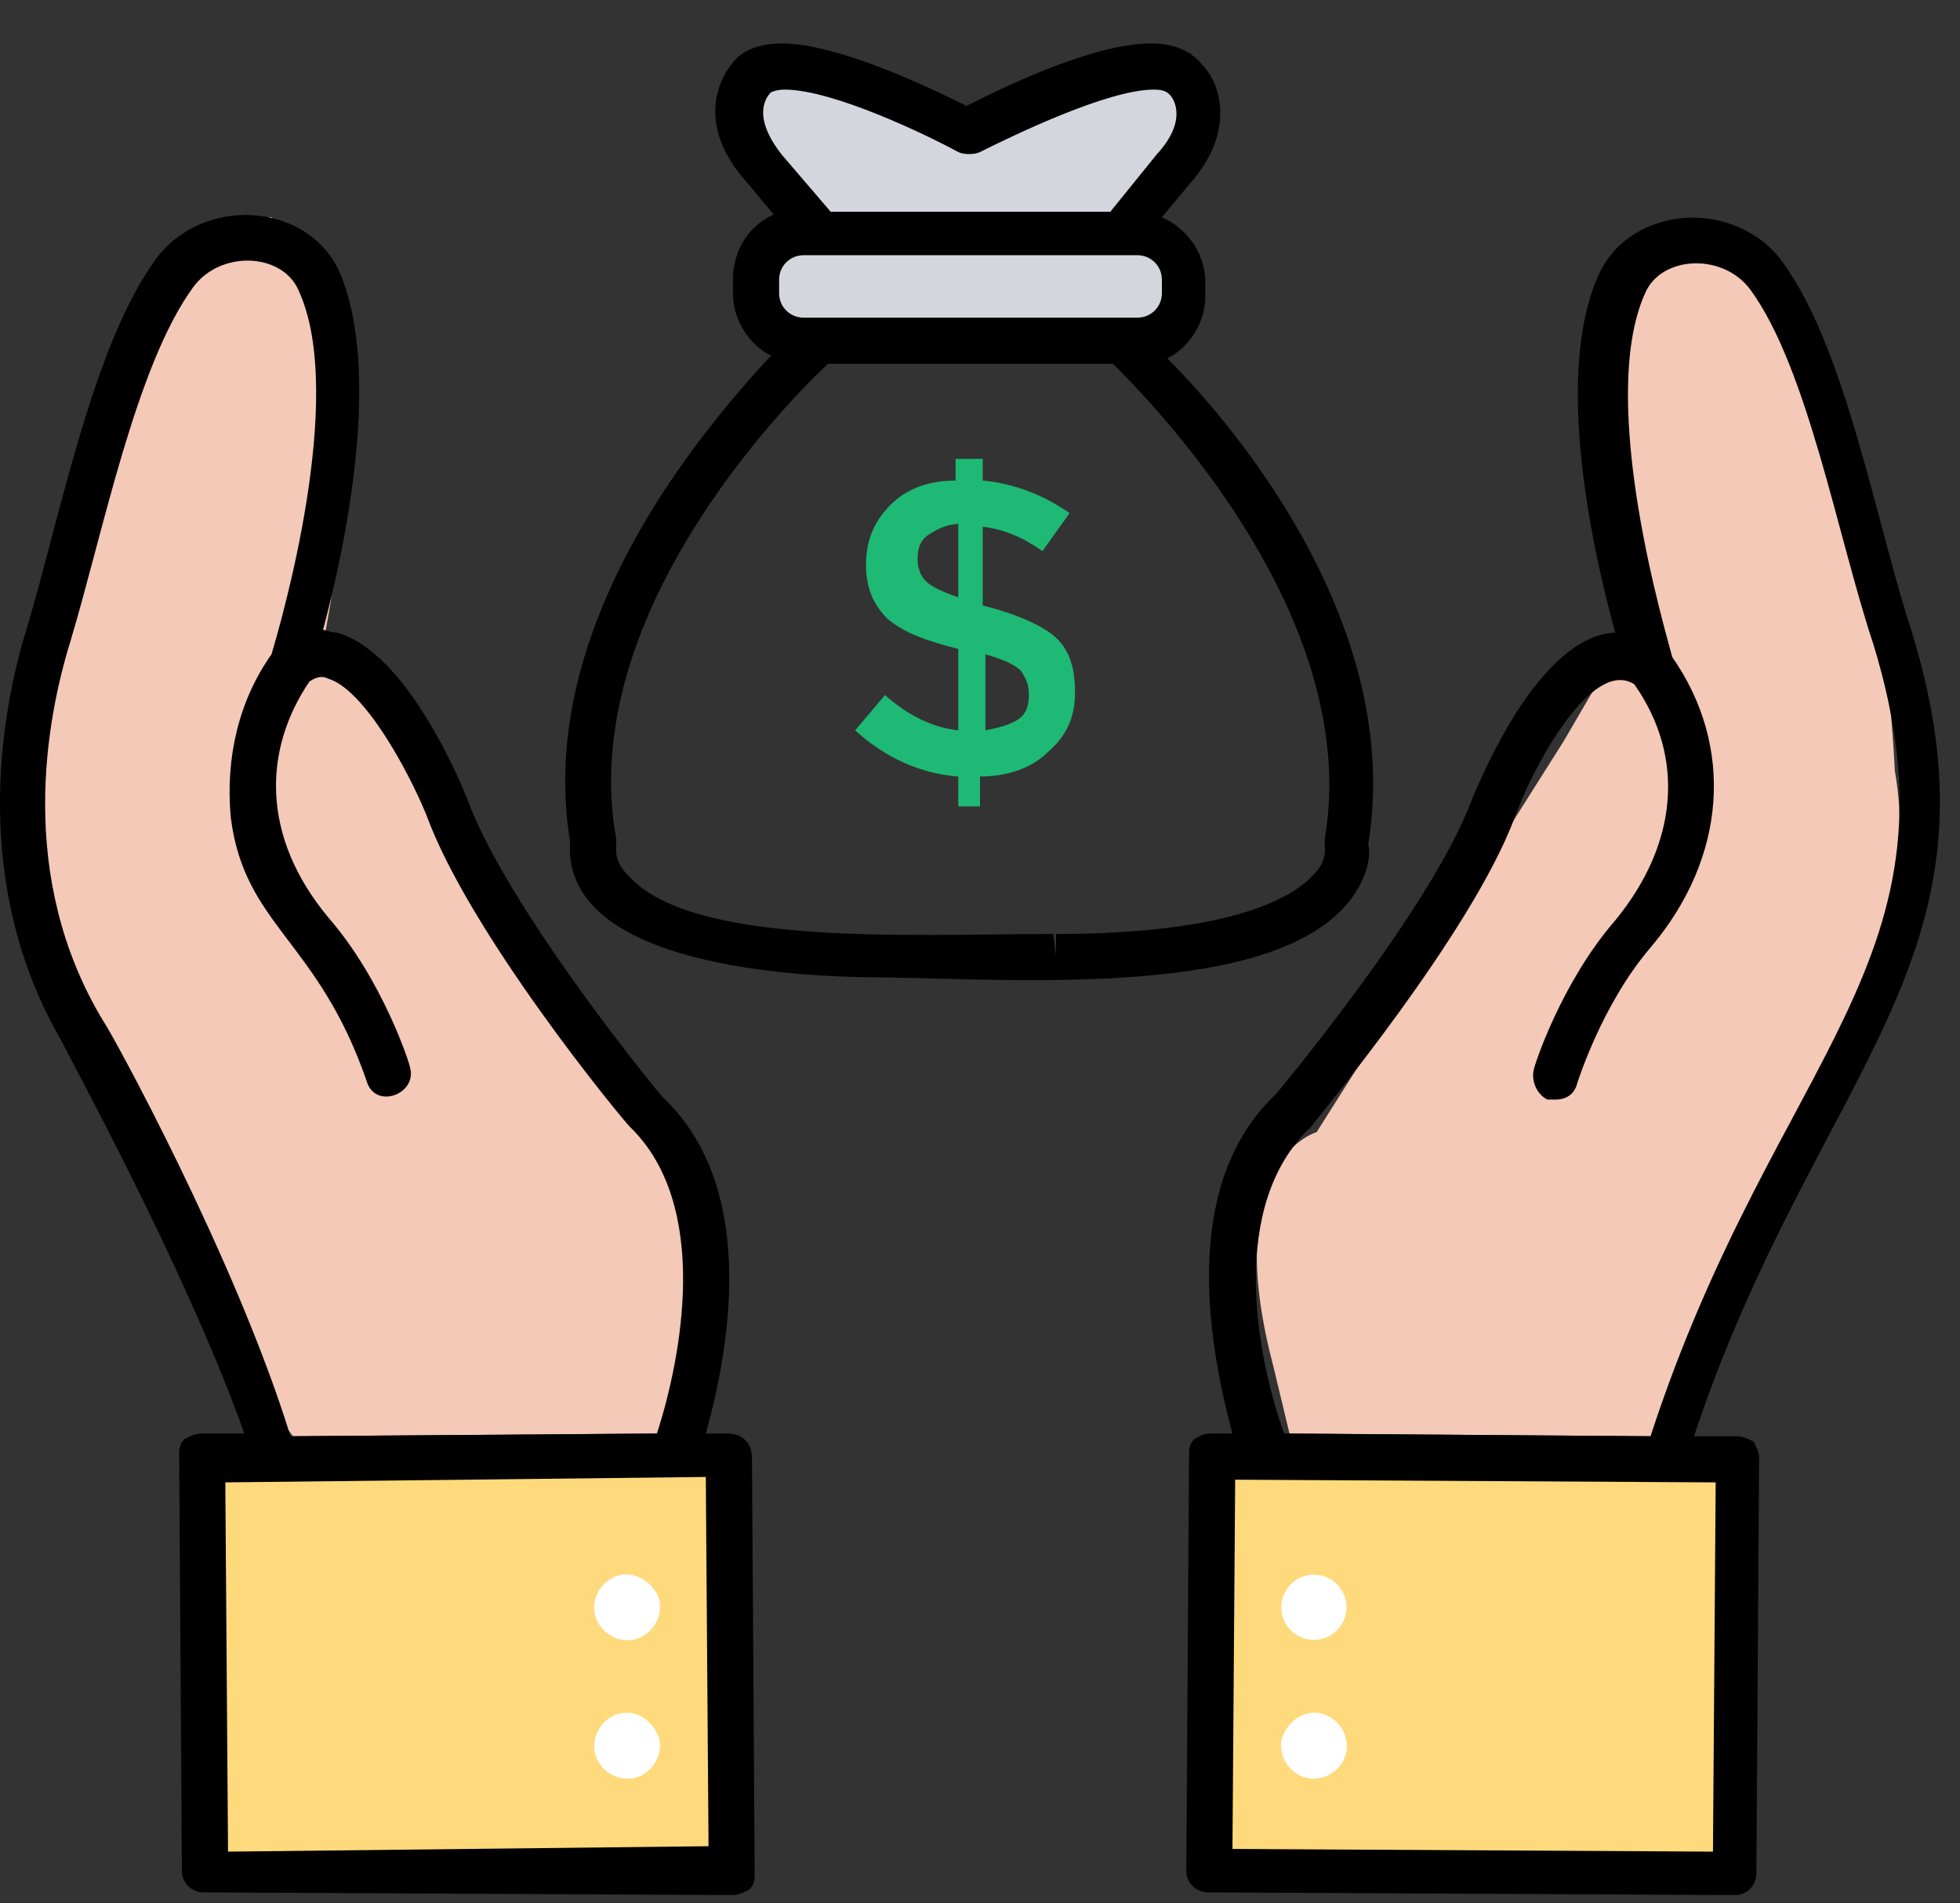 <?xml version="1.0" encoding="utf-8"?>
<!-- Generator: Adobe Illustrator 24.3.0, SVG Export Plug-In . SVG Version: 6.00 Build 0)  -->
<svg version="1.1" id="圖層_1" xmlns="http://www.w3.org/2000/svg" xmlns:xlink="http://www.w3.org/1999/xlink" x="0px" y="0px"
	 viewBox="0 0 72.2 70.1" style="enable-background:new 0 0 72.2 70.1;" xml:space="preserve">
<rect x="0" y="0" width="72.2" height="70.1" fill="#333333" stroke="none"/>
<style type="text/css">
	.st0{fill:#F4C9B8;}
	.st1{fill:#FEDA7C;}
	.st2{fill:#1EB975;}
	.st3{fill:#D3D6DD;}
	.st4{fill:#FFFFFF;}
</style>
<path class="st0" d="M1.7,28c0,0,0.8-20.1,8.3-20c0,0,4,4.7,2,15.2l2.1,3.7l9.2,14.6c0,0,3.6,1,1.6,8.7l-0.6,2.6l-13.5,0.1
	C10.7,52.9-0.1,37.5,1.7,28z"/>
<path class="st0" d="M69.8,28.4c0,0-0.8-19.8-8.2-19.7c0,0-3.9,4.6-1.9,15l-2.1,3.6l-9.1,14.4c0,0-3.6,1-1.6,8.6l0.6,2.5l13.4,0.1
	C60.8,52.9,71.5,37.8,69.8,28.4z"/>
<g>
	<g>
		
			<rect x="46.7" y="51.7" transform="matrix(7.218087e-03 -1 1 7.218087e-03 -7.399 115.254)" class="st1" width="15.3" height="19.4"/>
	</g>
	<g>
		
			<rect x="7.6" y="53.6" transform="matrix(1 -7.223604e-03 7.223604e-03 1 -0.442 0.127)" class="st1" width="19.4" height="15.3"/>
	</g>
	<g>
		<path class="st2" d="M35.3,29.7v-1.1c-1.4-0.1-2.7-0.7-3.8-1.7l1.1-1.3c0.9,0.8,1.8,1.2,2.7,1.3v-3c-1.2-0.3-2-0.6-2.6-1.1
			c-0.5-0.5-0.8-1.1-0.8-2s0.3-1.6,0.9-2.2c0.6-0.6,1.4-0.9,2.4-0.9v-0.8h1v0.8c1.1,0.1,2.2,0.5,3.2,1.2l-1,1.4
			c-0.7-0.5-1.4-0.8-2.2-0.9v2.9l0,0c1.2,0.3,2.1,0.7,2.6,1.1c0.6,0.5,0.8,1.2,0.8,2.1s-0.3,1.6-1,2.2c-0.6,0.6-1.5,0.9-2.5,0.9v1.1
			H35.3z M34.2,19.7c-0.3,0.2-0.4,0.5-0.4,0.9c0,0.3,0.1,0.6,0.3,0.8c0.2,0.2,0.6,0.4,1.2,0.6v-2.7C34.9,19.3,34.5,19.5,34.2,19.7z
			 M37.5,26.5c0.3-0.2,0.4-0.5,0.4-0.9s-0.1-0.6-0.3-0.9c-0.2-0.2-0.6-0.4-1.3-0.6v2.8C36.8,26.8,37.2,26.7,37.5,26.5z"/>
	</g>
	<g>
		<path class="st3" d="M28.2,6.2c-1.7-2-0.5-3.3-0.5-3.3c1.3-1.7,8,2,8,2l0,0c0,0,6.7-3.6,8-1.9c0,0,1.3,1.3-0.5,3.3l-2,2.4h-11
			L28.2,6.2z"/>
	</g>
	<g>
		<path class="st3" d="M41.9,8.5c1,0,1.8,0.8,1.8,1.8v0.5c0,1-0.8,1.8-1.8,1.8H29.6c-1,0-1.8-0.8-1.8-1.8v-0.5c0-1,0.8-1.8,1.8-1.8
			H41.9z"/>
	</g>
	<g>
		<g>
			<path d="M49.7,33.2c0.7-0.9,0.8-1.7,0.7-2.1c1.3-7.9-4.7-15.2-7.4-17.9c0.8-0.4,1.4-1.3,1.4-2.3v-0.5c0-1.1-0.7-2-1.6-2.4l1-1.2
				c1.8-2,1.1-3.8,0.5-4.4c-0.4-0.5-1-0.8-1.9-0.8c-2.2,0-5.6,1.7-6.8,2.3c-1.2-0.6-4.7-2.3-6.8-2.3c-0.9,0-1.5,0.3-1.8,0.7
				c-0.6,0.7-1.3,2.4,0.5,4.4l1,1.2C27.6,8.3,27,9.2,27,10.3v0.5c0,1,0.6,1.9,1.4,2.3c-2.6,2.8-8.7,10-7.4,17.9
				c-0.3,4.3,7.3,5,11.6,5C38,36.1,46.9,36.7,49.7,33.2z M30.2,9.4L30.2,9.4h11.1l0,0h0.6c0.5,0,0.9,0.4,0.9,0.9v0.5
				c0,0.5-0.4,0.9-0.9,0.9H29.6c-0.5,0-0.9-0.4-0.9-0.9v-0.5c0-0.5,0.4-0.9,0.9-0.9H30.2z M28.4,3.4c0,0,0.2-0.1,0.5-0.1
				c1.8,0,5.3,1.7,6.4,2.3c0.2,0.1,0.6,0.1,0.8,0c1.2-0.6,4.7-2.3,6.4-2.3c0.4,0,0.5,0.1,0.6,0.2c0.1,0.1,0.7,0.9-0.5,2.2l-1.7,2.1
				H30.6l-1.8-2.1C27.7,4.3,28.2,3.6,28.4,3.4z M48.8,31.2c0,0,0.1,0.5-0.4,1c-0.7,0.8-2.9,2.2-9.5,2.2v0.8l-0.1-0.8
				c-5.2,0-13.4,0.5-15.7-2.2c-0.5-0.5-0.4-1-0.4-1c0-0.1,0-0.2,0-0.3c-1.5-8.2,6.3-16.1,7.8-17.5H41c1.4,1.4,9.2,9.3,7.8,17.5
				C48.8,31,48.8,31.1,48.8,31.2z"/>
		</g>
		<g>
			<path d="M64,52.9h-1.6c4.5-13.5,11.8-17.5,8-29.7c-1.3-4-2.4-10.3-4.7-13.5c-1.7-2.4-5.6-2.2-6.8,0.4c-1.7,3.7-0.2,10.3,0.6,13.2
				c-2.4,0.1-4.4,4-5.3,6.2c-1.5,4-7.2,10.8-7.2,10.8c-3.4,3.2-2.6,8.8-1.6,12.5h-0.8c-0.3,0-0.4,0.1-0.6,0.2
				c-0.2,0.2-0.2,0.4-0.2,0.6l-0.1,15.3c0,0.5,0.4,0.8,0.8,0.8l19.4,0.1l0,0c0.5,0,0.8-0.4,0.8-0.8l0.1-15.3c0-0.2-0.1-0.4-0.2-0.6
				C64.4,53,64.2,52.9,64,52.9z M48.3,41.5c0.2-0.3,5.9-7.1,7.5-11.4c0.6-1.7,2.8-5.9,4.4-4.9c1.9,2.7,1.6,5.9-0.7,8.7
				c-2,2.3-3,5.4-3,5.5c-0.1,0.4,0.1,0.9,0.5,1.1c0.1,0,0.2,0,0.3,0c0.4,0,0.7-0.2,0.8-0.6c0,0,0.9-2.9,2.7-5
				c2.8-3.3,3.1-7.4,0.8-10.7c-0.2-0.8-2.8-9.4-1-13.4c0.6-1.4,2.9-1.5,3.9-0.1c2.1,2.9,3.2,9.1,4.5,13c3.6,11.7-3.6,15.1-8.2,29.2
				l-13.5-0.1C46.3,50,45.2,44.4,48.3,41.5z M63.1,68.2l-17.7-0.1l0.1-13.6l17.7,0.1L63.1,68.2z"/>
		</g>
		<g>
			<path d="M26.8,52.8L26.8,52.8H26c1-3.6,1.8-9.2-1.6-12.4c-0.1-0.1-5.7-6.9-7.2-11C17,28.9,15,24,12.4,23.3
				c-0.2,0-0.4-0.1-0.5-0.1c0.8-3,2.2-9.5,0.6-13.2c-1.2-2.6-5.1-2.8-6.8-0.4C3.4,12.8,2.2,19.1,1,23.1c-1,3.2-2.1,9.5,1.3,15.3
				c0,0.1,4.5,8.2,6.7,14.4H7.4c-0.2,0-0.4,0.1-0.6,0.2c-0.2,0.2-0.2,0.4-0.2,0.6l0.1,15.3c0,0.5,0.4,0.8,0.8,0.8l0,0L27,69.8
				c0.2,0,0.4-0.1,0.6-0.2c0.2-0.2,0.2-0.4,0.2-0.6l-0.1-15.3C27.7,53.1,27.3,52.8,26.8,52.8z M3.8,37.6c-3.2-5.3-2.1-11.1-1.2-14
				c1.2-4,2.4-10.1,4.5-13c1-1.4,3.3-1.3,3.9,0.1c1.8,3.9-0.7,12.4-1,13.4c-1.2,1.7-1.7,3.8-1.5,6c0.5,4,3.2,4.5,5,9.7
				c0.3,1.1,1.9,0.5,1.6-0.5c0-0.1-1-3.2-3-5.5c-2.5-3-2.4-6.2-0.7-8.7c0.3-0.2,0.5-0.2,0.7-0.1c1.3,0.4,2.9,3.3,3.6,5
				c1.6,4.4,7.2,11.2,7.5,11.5c3,2.9,1.9,8.5,1,11.3l-13.5,0.1C8.7,46.4,4.1,38,3.8,37.6z M8.4,68.2L8.3,54.6L26,54.4L26.1,68
				L8.4,68.2z"/>
		</g>
	</g>
	<g>
		<ellipse class="st4" cx="48.4" cy="59.2" rx="1.2" ry="1.2"/>
	</g>
	<g>
		<path class="st4" d="M48.6,63.1c0.6,0.1,1.1,0.7,1,1.4c-0.1,0.6-0.7,1.1-1.4,1c-0.6-0.1-1.1-0.7-1-1.4C47.4,63.4,48,63,48.6,63.1z
			"/>
	</g>
	<g>
		<path class="st4" d="M22.9,58c-0.6,0.1-1.1,0.7-1,1.4c0.1,0.6,0.7,1.1,1.4,1c0.6-0.1,1.1-0.7,1-1.4C24.2,58.4,23.5,57.9,22.9,58z"
			/>
	</g>
	<g>
		<path class="st4" d="M22.9,63.1c-0.6,0.1-1.1,0.7-1,1.4c0.1,0.6,0.7,1.1,1.4,1c0.6-0.1,1.1-0.7,1-1.4C24.1,63.4,23.5,63,22.9,63.1
			z"/>
	</g>
</g>
</svg>
